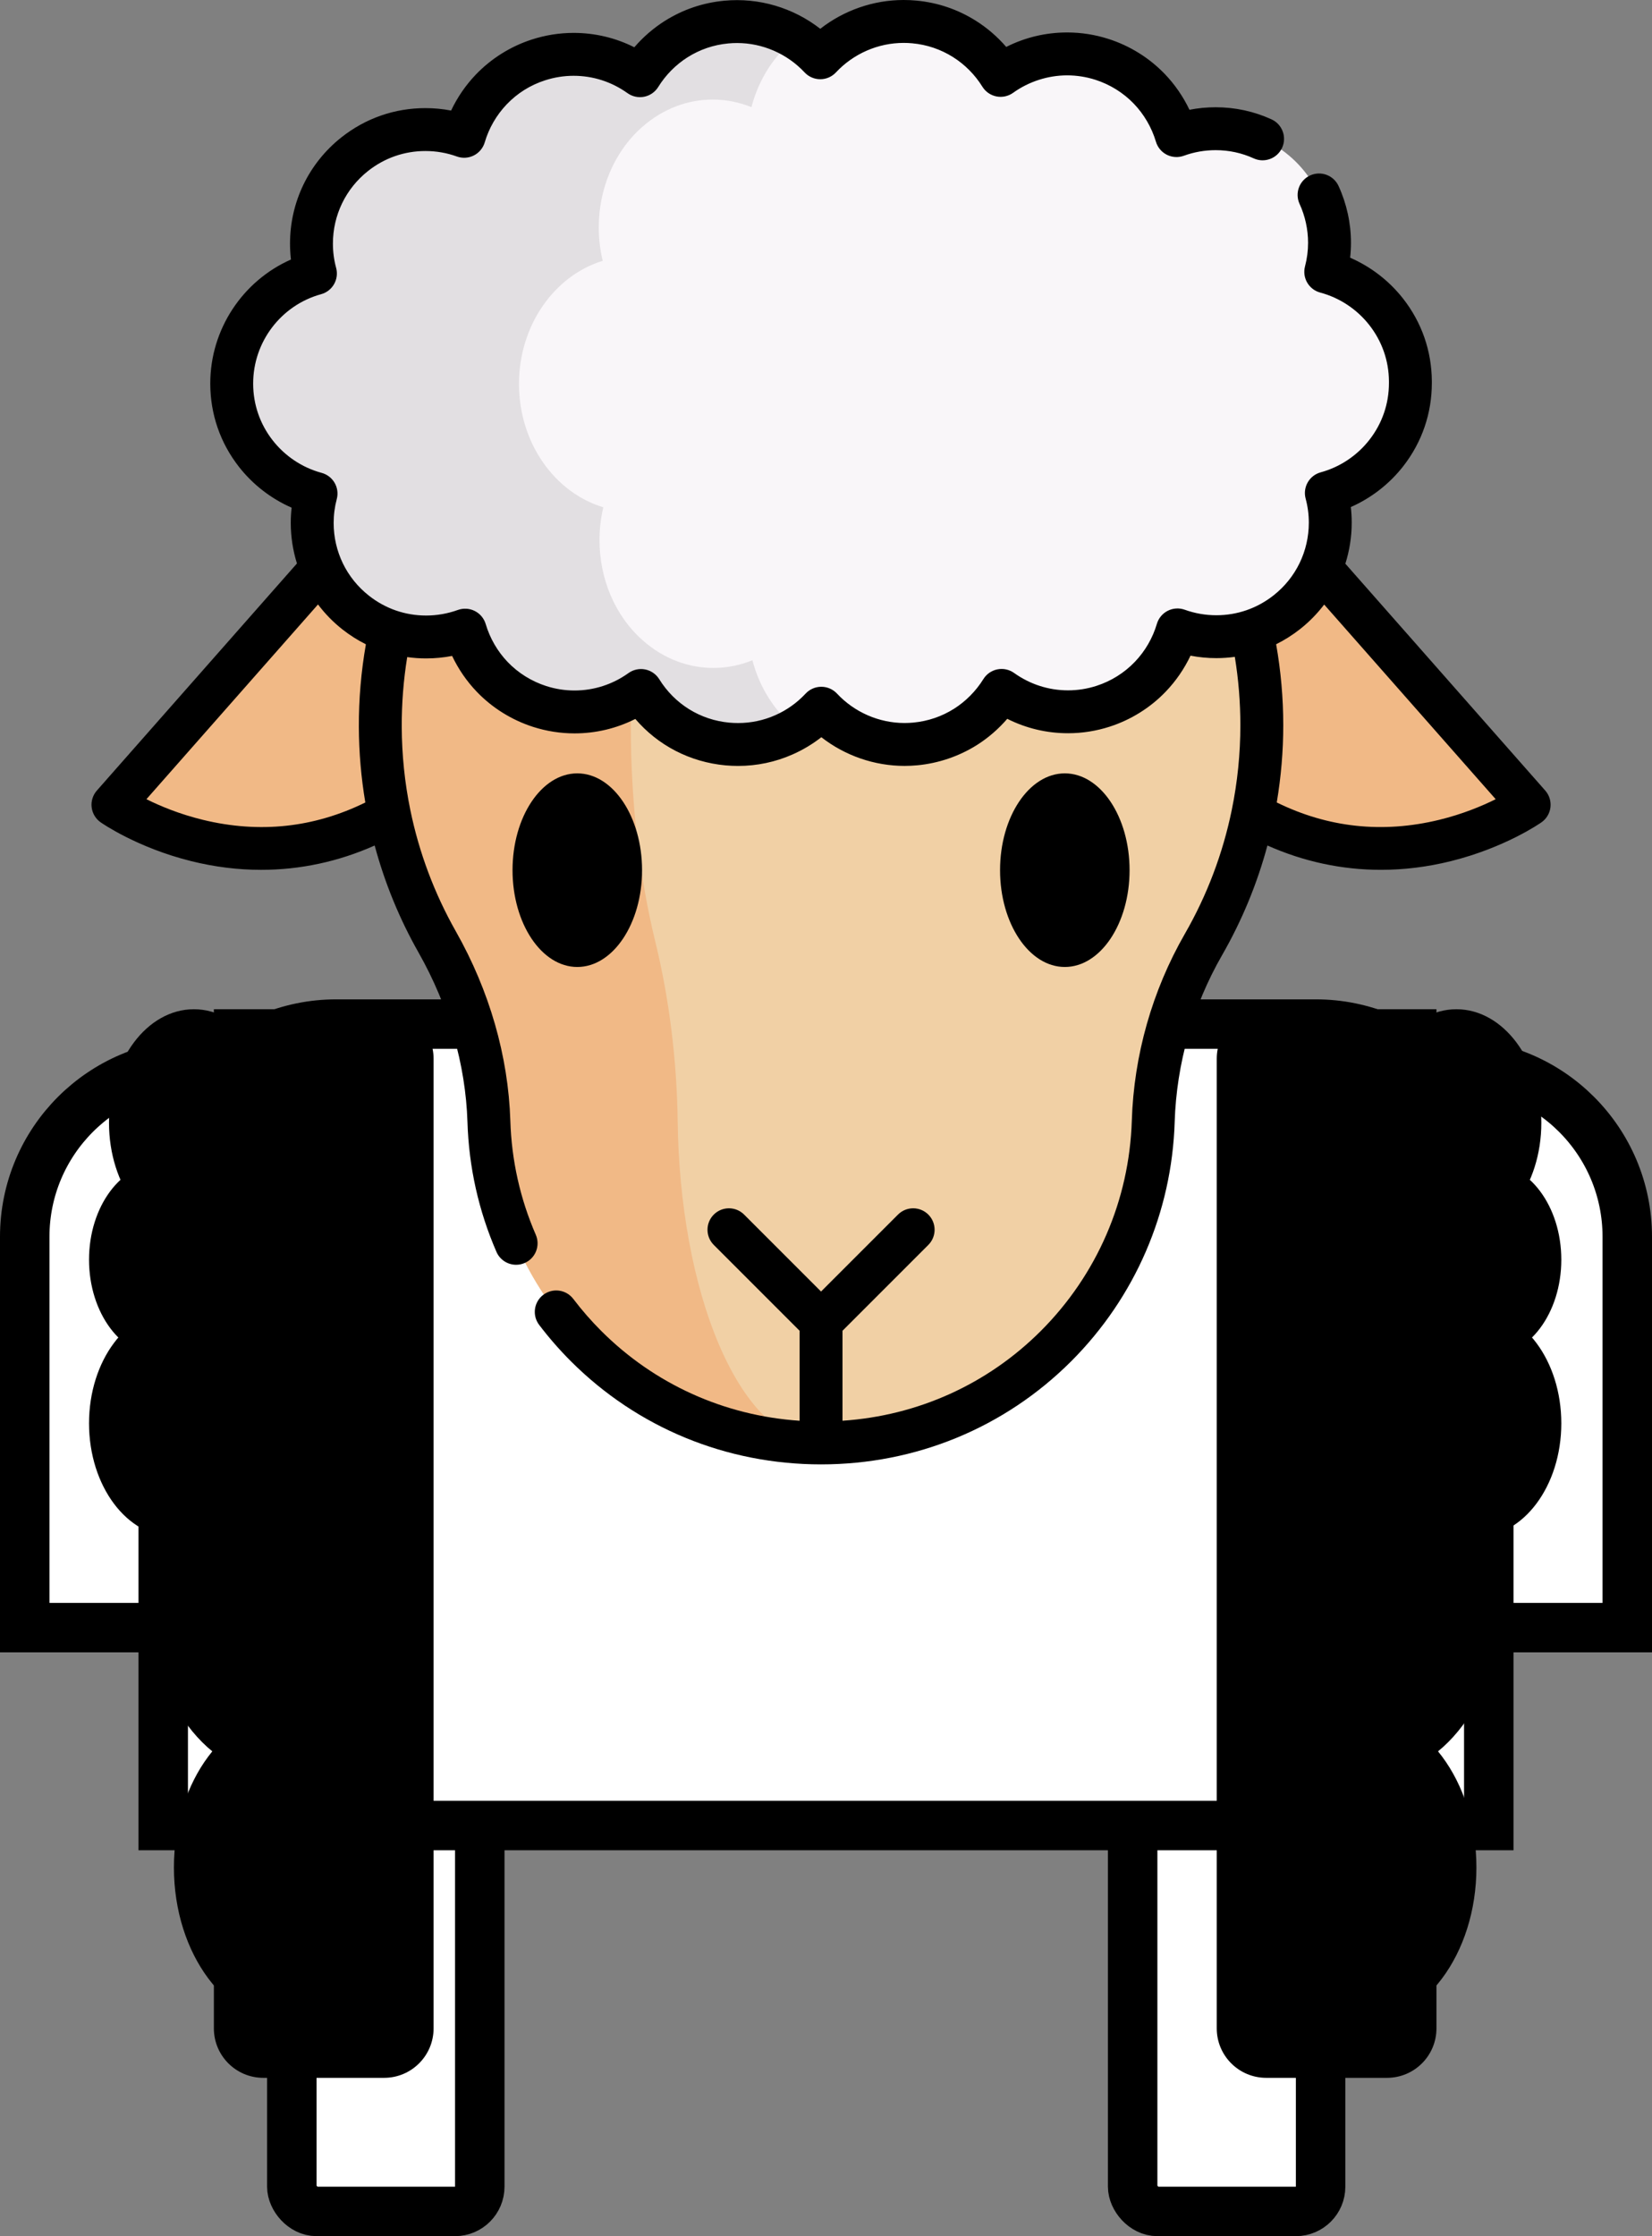 <svg width="167" height="226" viewBox="0 0 167 226" fill="none" xmlns="http://www.w3.org/2000/svg">
<rect x="0" y="0" width="167" height="226" fill="#808080" stroke="none"/>
<rect x="29.5" y="165.5" width="19" height="58" rx="2.5" fill="white" stroke="black" stroke-width="5"/>
<rect x="114.5" y="165.5" width="19" height="58" rx="2.5" fill="white" stroke="black" stroke-width="5"/>
<path d="M2.5 125C2.5 115.335 10.335 107.5 20 107.5H21.5V164.5H2.5V125Z" fill="white" stroke="black" stroke-width="5"/>
<path d="M145.5 107.5H147C156.665 107.5 164.5 115.335 164.5 125V164.5H145.5V107.5Z" fill="white" stroke="black" stroke-width="5"/>
<path d="M16.5 121C16.5 111.335 24.335 103.5 34 103.5H133C142.665 103.5 150.5 111.335 150.5 121V184.5H16.5V121Z" fill="white" stroke="black" stroke-width="5"/>
<ellipse cx="19.601" cy="113.475" rx="8.582" ry="11.475" fill="black"/>
<ellipse cx="16.32" cy="127.312" rx="7.32" ry="9.787" fill="black"/>
<ellipse cx="17.582" cy="143.85" rx="8.582" ry="11.475" fill="black"/>
<ellipse cx="28.435" cy="161.737" rx="13.377" ry="17.887" fill="black"/>
<ellipse cx="29.445" cy="188.738" rx="11.863" ry="15.863" fill="black"/>
<path d="M21.62 102H38.831C41.593 102 43.831 104.239 43.831 107V205C43.831 207.761 41.593 210 38.831 210H26.62C23.859 210 21.62 207.761 21.62 205V102Z" fill="black"/>
<ellipse rx="8.582" ry="11.475" transform="matrix(-1 0 0 1 147.231 113.475)" fill="black"/>
<ellipse rx="7.32" ry="9.787" transform="matrix(-1 0 0 1 150.512 127.313)" fill="black"/>
<ellipse rx="8.582" ry="11.475" transform="matrix(-1 0 0 1 149.25 143.85)" fill="black"/>
<ellipse rx="13.377" ry="17.887" transform="matrix(-1 0 0 1 138.396 161.737)" fill="black"/>
<ellipse rx="11.863" ry="15.863" transform="matrix(-1 0 0 1 137.387 188.738)" fill="black"/>
<path d="M145.211 102H128C125.239 102 123 104.239 123 107V205C123 207.761 125.239 210 128 210H140.211C142.973 210 145.211 207.761 145.211 205V102Z" fill="black"/>
<g clip-path="url(#clip0)">
<path d="M132.25 55.991L154.582 81.334C154.582 81.334 140.456 91.269 125.077 81.334H40.923C25.544 91.269 11.418 81.334 11.418 81.334L33.75 55.991" fill="#F1B986"/>
<path d="M127.556 73.294C127.556 48.587 107.445 28.576 82.7 28.739C58.035 28.902 38.345 48.813 38.445 73.478C38.477 81.378 40.565 88.791 44.202 95.213C47.349 100.768 49.222 106.96 49.421 113.341C49.679 121.583 52.952 129.748 59.243 136.039C72.299 149.095 93.701 149.095 106.757 136.039C113.049 129.747 116.322 121.581 116.579 113.339C116.775 107.057 118.52 100.915 121.653 95.466C125.408 88.937 127.556 81.367 127.556 73.294V73.294Z" fill="#F1D0A5"/>
<path d="M83 145.832C74.384 145.832 65.771 142.568 59.243 136.041C52.951 129.749 49.679 121.582 49.422 113.341C49.221 106.96 47.349 100.77 44.203 95.213C40.564 88.792 38.476 81.377 38.444 73.478C38.343 48.813 58.036 28.902 82.7 28.741H82.87C72.223 28.902 63.725 48.813 63.768 73.478C63.783 81.377 64.684 88.792 66.254 95.213C67.611 100.77 68.421 106.96 68.507 113.341C68.617 121.583 70.031 129.749 72.744 136.041C75.565 142.568 79.281 145.832 83 145.832Z" fill="#F1B986"/>
<path d="M73.525 75.195C69.789 74.846 66.635 72.749 64.797 69.785C61.931 71.842 58.163 72.559 54.548 71.398C50.78 70.188 48.063 67.218 47.02 63.686C43.399 64.997 39.208 64.467 35.961 61.912C32.228 58.976 30.799 54.2 31.948 49.885C27.054 48.568 23.442 44.109 23.424 38.797C23.404 33.476 26.994 28.985 31.888 27.643C30.715 23.328 32.13 18.534 35.857 15.585C39.101 13.018 43.298 12.473 46.922 13.778C47.959 10.247 50.67 7.271 54.441 6.052C58.056 4.886 61.827 5.597 64.696 7.651C66.528 4.687 69.679 2.584 73.419 2.233C77.115 1.884 80.569 3.322 82.922 5.839C85.273 3.319 88.724 1.876 92.42 2.218C96.159 2.564 99.313 4.658 101.151 7.62C104.015 5.563 107.783 4.843 111.398 6.001C115.169 7.211 117.882 10.175 118.931 13.704C122.546 12.39 126.741 12.914 129.99 15.464C133.723 18.393 135.158 23.164 134.02 27.476C138.917 28.778 142.538 33.223 142.576 38.532V38.627V38.708C142.576 44.022 138.975 48.499 134.081 49.83C135.242 54.142 133.822 58.927 130.091 61.871C126.844 64.432 122.65 64.968 119.029 63.663C117.986 67.195 115.275 70.164 111.505 71.38C107.889 72.544 104.122 71.83 101.252 69.776C99.417 72.737 96.266 74.837 92.527 75.188C88.831 75.534 85.38 74.094 83.026 71.576C80.906 73.849 77.89 75.243 74.609 75.243C74.251 75.243 73.888 75.226 73.525 75.195V75.195Z" fill="#F9F6F9"/>
<path d="M78.803 72.026C77.521 70.531 76.582 68.71 76.061 66.731C74.793 67.244 73.456 67.506 72.117 67.506C69.622 67.506 67.113 66.604 65.002 64.743C62.109 62.197 60.603 58.414 60.603 54.592C60.603 53.477 60.73 52.362 60.989 51.27C58.54 50.533 56.414 48.917 54.899 46.742C53.381 44.564 52.474 41.828 52.465 38.852V38.803C52.465 32.863 56.048 27.859 60.928 26.358C60.66 25.249 60.528 24.111 60.528 22.979C60.528 19.171 62.026 15.397 64.898 12.851C67.016 10.975 69.539 10.062 72.045 10.062C73.376 10.062 74.704 10.321 75.963 10.828C76.481 8.849 77.418 7.029 78.697 5.531C79.221 4.917 79.8 4.358 80.433 3.866C78.691 2.82 76.66 2.224 74.514 2.224C74.154 2.224 73.788 2.241 73.419 2.276C71.549 2.451 69.827 3.065 68.343 4.004C66.86 4.946 65.613 6.211 64.696 7.694C62.761 6.308 60.419 5.534 57.987 5.534C56.812 5.534 55.619 5.715 54.441 6.095C52.554 6.706 50.935 7.754 49.656 9.091C48.377 10.428 47.441 12.055 46.922 13.821C45.664 13.369 44.339 13.138 43.005 13.138C40.499 13.138 37.975 13.95 35.858 15.627C32.986 17.9 31.488 21.267 31.488 24.669C31.488 25.681 31.62 26.695 31.888 27.686C27.008 29.025 23.425 33.493 23.425 38.797V38.84C23.433 41.495 24.341 43.938 25.859 45.883C27.374 47.825 29.503 49.271 31.948 49.928C31.689 50.901 31.562 51.898 31.562 52.892C31.562 56.305 33.069 59.682 35.961 61.955C38.073 63.617 40.582 64.421 43.074 64.421C44.416 64.421 45.753 64.187 47.02 63.729C47.542 65.495 48.481 67.12 49.763 68.456C51.042 69.79 52.663 70.836 54.547 71.441C55.72 71.819 56.907 71.997 58.076 71.997C60.51 71.997 62.858 71.219 64.797 69.828C66.635 72.792 69.789 74.889 73.525 75.237C73.888 75.269 74.251 75.286 74.609 75.286C76.25 75.286 77.823 74.938 79.252 74.304C79.682 74.114 80.099 73.898 80.503 73.656C79.883 73.172 79.316 72.625 78.803 72.026V72.026Z" fill="#E2DFE2"/>
<path d="M64.905 87.945C64.905 82.55 61.968 78.161 58.358 78.161C54.748 78.161 51.812 82.55 51.812 87.945C51.812 93.34 54.749 97.729 58.358 97.729C61.968 97.729 64.905 93.34 64.905 87.945Z" fill="black"/>
<path d="M114.188 87.945C114.188 82.55 111.251 78.161 107.642 78.161C104.032 78.161 101.095 82.55 101.095 87.945C101.095 93.34 104.032 97.729 107.642 97.729C111.251 97.729 114.188 93.34 114.188 87.945Z" fill="black"/>
<path d="M156.209 79.9L136.002 56.972C136.42 55.648 136.644 54.253 136.644 52.82C136.644 52.293 136.614 51.767 136.553 51.246C138.63 50.33 140.476 48.896 141.875 47.091C143.752 44.672 144.744 41.773 144.744 38.708V38.518C144.724 35.455 143.714 32.566 141.824 30.163C140.415 28.369 138.563 26.948 136.485 26.045C136.541 25.544 136.569 25.04 136.569 24.536C136.569 22.567 136.135 20.583 135.313 18.797C134.812 17.709 133.525 17.232 132.437 17.733C131.349 18.233 130.873 19.521 131.374 20.609C131.936 21.831 132.233 23.189 132.233 24.536C132.233 25.339 132.129 26.142 131.923 26.923C131.619 28.079 132.308 29.264 133.463 29.57C135.405 30.087 137.163 31.248 138.415 32.842C139.705 34.483 140.394 36.455 140.408 38.532V38.708C140.408 40.801 139.731 42.781 138.448 44.433C137.206 46.036 135.454 47.209 133.512 47.736C132.357 48.049 131.675 49.239 131.987 50.395C132.2 51.181 132.308 51.997 132.308 52.82C132.308 55.705 131.011 58.383 128.749 60.168C127.079 61.484 125.076 62.18 122.957 62.18C121.864 62.18 120.789 61.993 119.763 61.623C119.201 61.421 118.581 61.46 118.048 61.73C117.515 62 117.118 62.477 116.949 63.05C116.527 64.483 115.757 65.811 114.72 66.892C113.66 68.002 112.318 68.841 110.838 69.318C109.906 69.619 108.941 69.771 107.969 69.771C106.007 69.771 104.121 69.163 102.512 68.013C102.025 67.665 101.415 67.533 100.826 67.651C100.238 67.768 99.726 68.124 99.409 68.633C98.66 69.84 97.634 70.876 96.447 71.629C95.194 72.418 93.807 72.89 92.323 73.03C92.021 73.058 91.731 73.072 91.437 73.072C88.864 73.072 86.375 71.988 84.61 70.098C84.2 69.659 83.627 69.41 83.026 69.41C82.425 69.41 81.852 69.659 81.442 70.098C80.57 71.031 79.539 71.766 78.377 72.281C77.185 72.808 75.917 73.075 74.609 73.075C74.324 73.075 74.023 73.062 73.725 73.035C70.785 72.763 68.203 71.161 66.64 68.642C66.323 68.133 65.81 67.777 65.221 67.659C64.633 67.543 64.022 67.674 63.535 68.024C61.926 69.176 60.038 69.786 58.074 69.786C57.107 69.786 56.143 69.634 55.212 69.335C53.732 68.858 52.388 68.02 51.325 66.912C50.295 65.838 49.525 64.509 49.099 63.071C48.929 62.498 48.531 62.021 47.998 61.752C47.466 61.482 46.846 61.445 46.284 61.647C45.25 62.02 44.17 62.209 43.074 62.209C40.96 62.209 38.964 61.517 37.3 60.207C35.031 58.423 33.729 55.742 33.729 52.85C33.729 52.033 33.835 51.224 34.043 50.443C34.352 49.287 33.665 48.099 32.509 47.79C30.57 47.27 28.815 46.104 27.566 44.505C26.281 42.861 25.599 40.885 25.592 38.798V38.755C25.592 34.553 28.416 30.843 32.461 29.734C33.613 29.418 34.292 28.229 33.98 27.076C33.763 26.278 33.654 25.453 33.654 24.625C33.654 21.747 34.947 19.07 37.202 17.284C38.873 15.962 40.879 15.263 43.005 15.263C44.098 15.263 45.168 15.449 46.185 15.816C46.747 16.019 47.369 15.981 47.902 15.71C48.435 15.44 48.833 14.961 49.002 14.387C49.421 12.957 50.19 11.628 51.222 10.547C52.305 9.415 53.611 8.598 55.107 8.116C56.041 7.814 57.01 7.66 57.986 7.66C59.947 7.66 61.831 8.267 63.434 9.414C63.922 9.764 64.534 9.895 65.122 9.777C65.711 9.659 66.224 9.302 66.54 8.791C67.284 7.587 68.309 6.549 69.499 5.793C70.75 5.002 72.137 4.53 73.621 4.39C73.918 4.362 74.217 4.348 74.509 4.348C77.085 4.348 79.573 5.431 81.336 7.319C81.746 7.758 82.32 8.007 82.921 8.007H82.922C83.523 8.007 84.096 7.757 84.506 7.318C86.275 5.423 88.768 4.336 91.348 4.336C91.656 4.336 91.939 4.349 92.22 4.376C93.706 4.514 95.093 4.983 96.343 5.771C97.537 6.524 98.562 7.557 99.307 8.761C99.623 9.272 100.138 9.629 100.727 9.746C101.316 9.863 101.928 9.73 102.416 9.38C103.996 8.243 105.936 7.617 107.877 7.617C108.846 7.617 109.808 7.768 110.736 8.065C112.212 8.539 113.556 9.375 114.619 10.482C115.653 11.559 116.425 12.888 116.853 14.323C117.023 14.896 117.423 15.373 117.957 15.642C118.49 15.91 119.111 15.946 119.673 15.742C120.703 15.366 121.784 15.176 122.888 15.176C124.232 15.176 125.526 15.455 126.735 16.006C127.824 16.503 129.11 16.023 129.607 14.934C130.104 13.844 129.623 12.558 128.534 12.061C126.757 11.251 124.857 10.84 122.888 10.84C121.994 10.84 121.11 10.925 120.242 11.095C119.61 9.767 118.766 8.541 117.748 7.479C116.186 5.854 114.219 4.629 112.06 3.937C110.705 3.502 109.297 3.281 107.877 3.281C105.715 3.281 103.621 3.782 101.719 4.744C100.834 3.719 99.798 2.823 98.656 2.103C96.823 0.948 94.792 0.26 92.628 0.059C92.22 0.02 91.79 0 91.348 0C88.289 0 85.314 1.042 82.921 2.91C80.198 0.789 76.733 -0.259 73.214 0.073C71.045 0.278 69.016 0.969 67.179 2.131C66.04 2.855 65.006 3.752 64.123 4.778C62.226 3.822 60.139 3.325 57.987 3.325C56.557 3.325 55.139 3.549 53.776 3.99C51.62 4.684 49.654 5.915 48.088 7.551C47.072 8.616 46.23 9.845 45.602 11.173C44.75 11.009 43.883 10.927 43.005 10.927C39.893 10.927 36.956 11.949 34.51 13.884C31.211 16.499 29.318 20.414 29.318 24.625C29.318 25.162 29.35 25.697 29.412 26.229C24.526 28.39 21.256 33.288 21.256 38.755V38.805C21.266 41.87 22.267 44.764 24.15 47.174C25.556 48.974 27.405 50.4 29.48 51.308C29.422 51.819 29.393 52.333 29.393 52.849C29.393 54.263 29.611 55.641 30.018 56.948L9.791 79.9C9.384 80.362 9.192 80.976 9.265 81.588C9.337 82.2 9.667 82.752 10.17 83.106C10.318 83.21 13.859 85.672 19.329 87.032C21.694 87.62 24.06 87.912 26.402 87.912C30.34 87.912 34.207 87.086 37.875 85.452C38.891 89.231 40.379 92.862 42.316 96.279C45.363 101.66 47.071 107.584 47.256 113.408C47.396 117.958 48.382 122.37 50.186 126.522C50.541 127.339 51.338 127.827 52.176 127.827C52.464 127.827 52.757 127.769 53.039 127.647C54.137 127.17 54.64 125.893 54.163 124.794C52.579 121.149 51.713 117.273 51.59 113.272C51.383 106.747 49.481 100.132 46.088 94.142C43.914 90.304 42.361 86.168 41.476 81.849C40.913 79.107 40.623 76.288 40.612 73.467C40.602 71.101 40.788 68.737 41.164 66.411C41.791 66.498 42.429 66.544 43.075 66.544C43.961 66.544 44.84 66.46 45.704 66.292C46.336 67.623 47.179 68.852 48.196 69.912C49.755 71.538 51.722 72.765 53.886 73.462C55.248 73.899 56.657 74.121 58.075 74.121C60.23 74.121 62.322 73.621 64.224 72.661C66.521 75.34 69.742 77.019 73.336 77.353C73.77 77.391 74.199 77.41 74.609 77.41C76.525 77.41 78.383 77.018 80.132 76.244C81.174 75.783 82.142 75.202 83.029 74.508C85.418 76.369 88.386 77.407 91.438 77.407C91.864 77.407 92.299 77.386 92.731 77.346C94.867 77.144 96.952 76.435 98.764 75.293C99.903 74.572 100.937 73.674 101.823 72.648C103.725 73.607 105.815 74.106 107.969 74.106C109.394 74.106 110.808 73.883 112.169 73.444C114.333 72.747 116.3 71.516 117.854 69.889C118.873 68.826 119.717 67.596 120.348 66.266C121.205 66.432 122.077 66.515 122.957 66.515C123.589 66.515 124.212 66.471 124.827 66.387C125.199 68.661 125.388 70.975 125.388 73.293C125.388 76.166 125.097 79.043 124.522 81.846C123.62 86.253 122.023 90.472 119.774 94.384C116.474 100.122 114.621 106.653 114.414 113.269C114.161 121.287 110.897 128.83 105.225 134.507C99.829 139.902 92.773 143.081 85.168 143.589V134.495L93.844 125.819C94.69 124.973 94.69 123.6 93.844 122.754C92.997 121.907 91.624 121.907 90.778 122.754L83 130.531L75.222 122.754C74.376 121.907 73.003 121.907 72.156 122.754C71.31 123.6 71.31 124.973 72.156 125.819L80.832 134.495V143.59C73.227 143.082 66.171 139.903 60.775 134.509C59.766 133.5 58.818 132.413 57.956 131.279C57.232 130.325 55.872 130.14 54.919 130.864C53.965 131.588 53.779 132.948 54.503 133.901C55.483 135.192 56.562 136.427 57.709 137.575C64.433 144.297 73.415 148 83 148C92.585 148 101.566 144.297 108.292 137.574C114.746 131.114 118.46 122.531 118.747 113.406C118.932 107.499 120.587 101.669 123.533 96.546C125.544 93.047 127.083 89.325 128.123 85.45C131.793 87.085 135.661 87.912 139.6 87.911C141.941 87.911 144.307 87.62 146.671 87.032C152.141 85.673 155.682 83.211 155.83 83.107C156.334 82.752 156.663 82.2 156.735 81.588C156.807 80.976 156.616 80.362 156.209 79.9V79.9ZM36.93 81.105C31.75 83.65 26.241 84.246 20.531 82.863C18.147 82.285 16.175 81.456 14.802 80.772L32.147 61.09C32.85 62.022 33.675 62.873 34.619 63.615C35.365 64.202 36.158 64.704 36.987 65.119C36.505 67.873 36.264 70.678 36.276 73.485C36.286 76.04 36.508 78.596 36.93 81.105V81.105ZM145.469 82.862C139.759 84.245 134.249 83.648 129.067 81.102C129.501 78.528 129.724 75.91 129.724 73.295C129.724 70.546 129.479 67.802 129.004 65.112C129.855 64.69 130.669 64.176 131.434 63.573C132.358 62.844 133.167 62.01 133.861 61.099L151.198 80.772C149.824 81.456 147.852 82.285 145.469 82.862V82.862Z" fill="black"/>
</g>
<defs>
<clipPath id="clip0">
<rect x="9" width="148" height="148" fill="white"/>
</clipPath>
</defs>
</svg>
